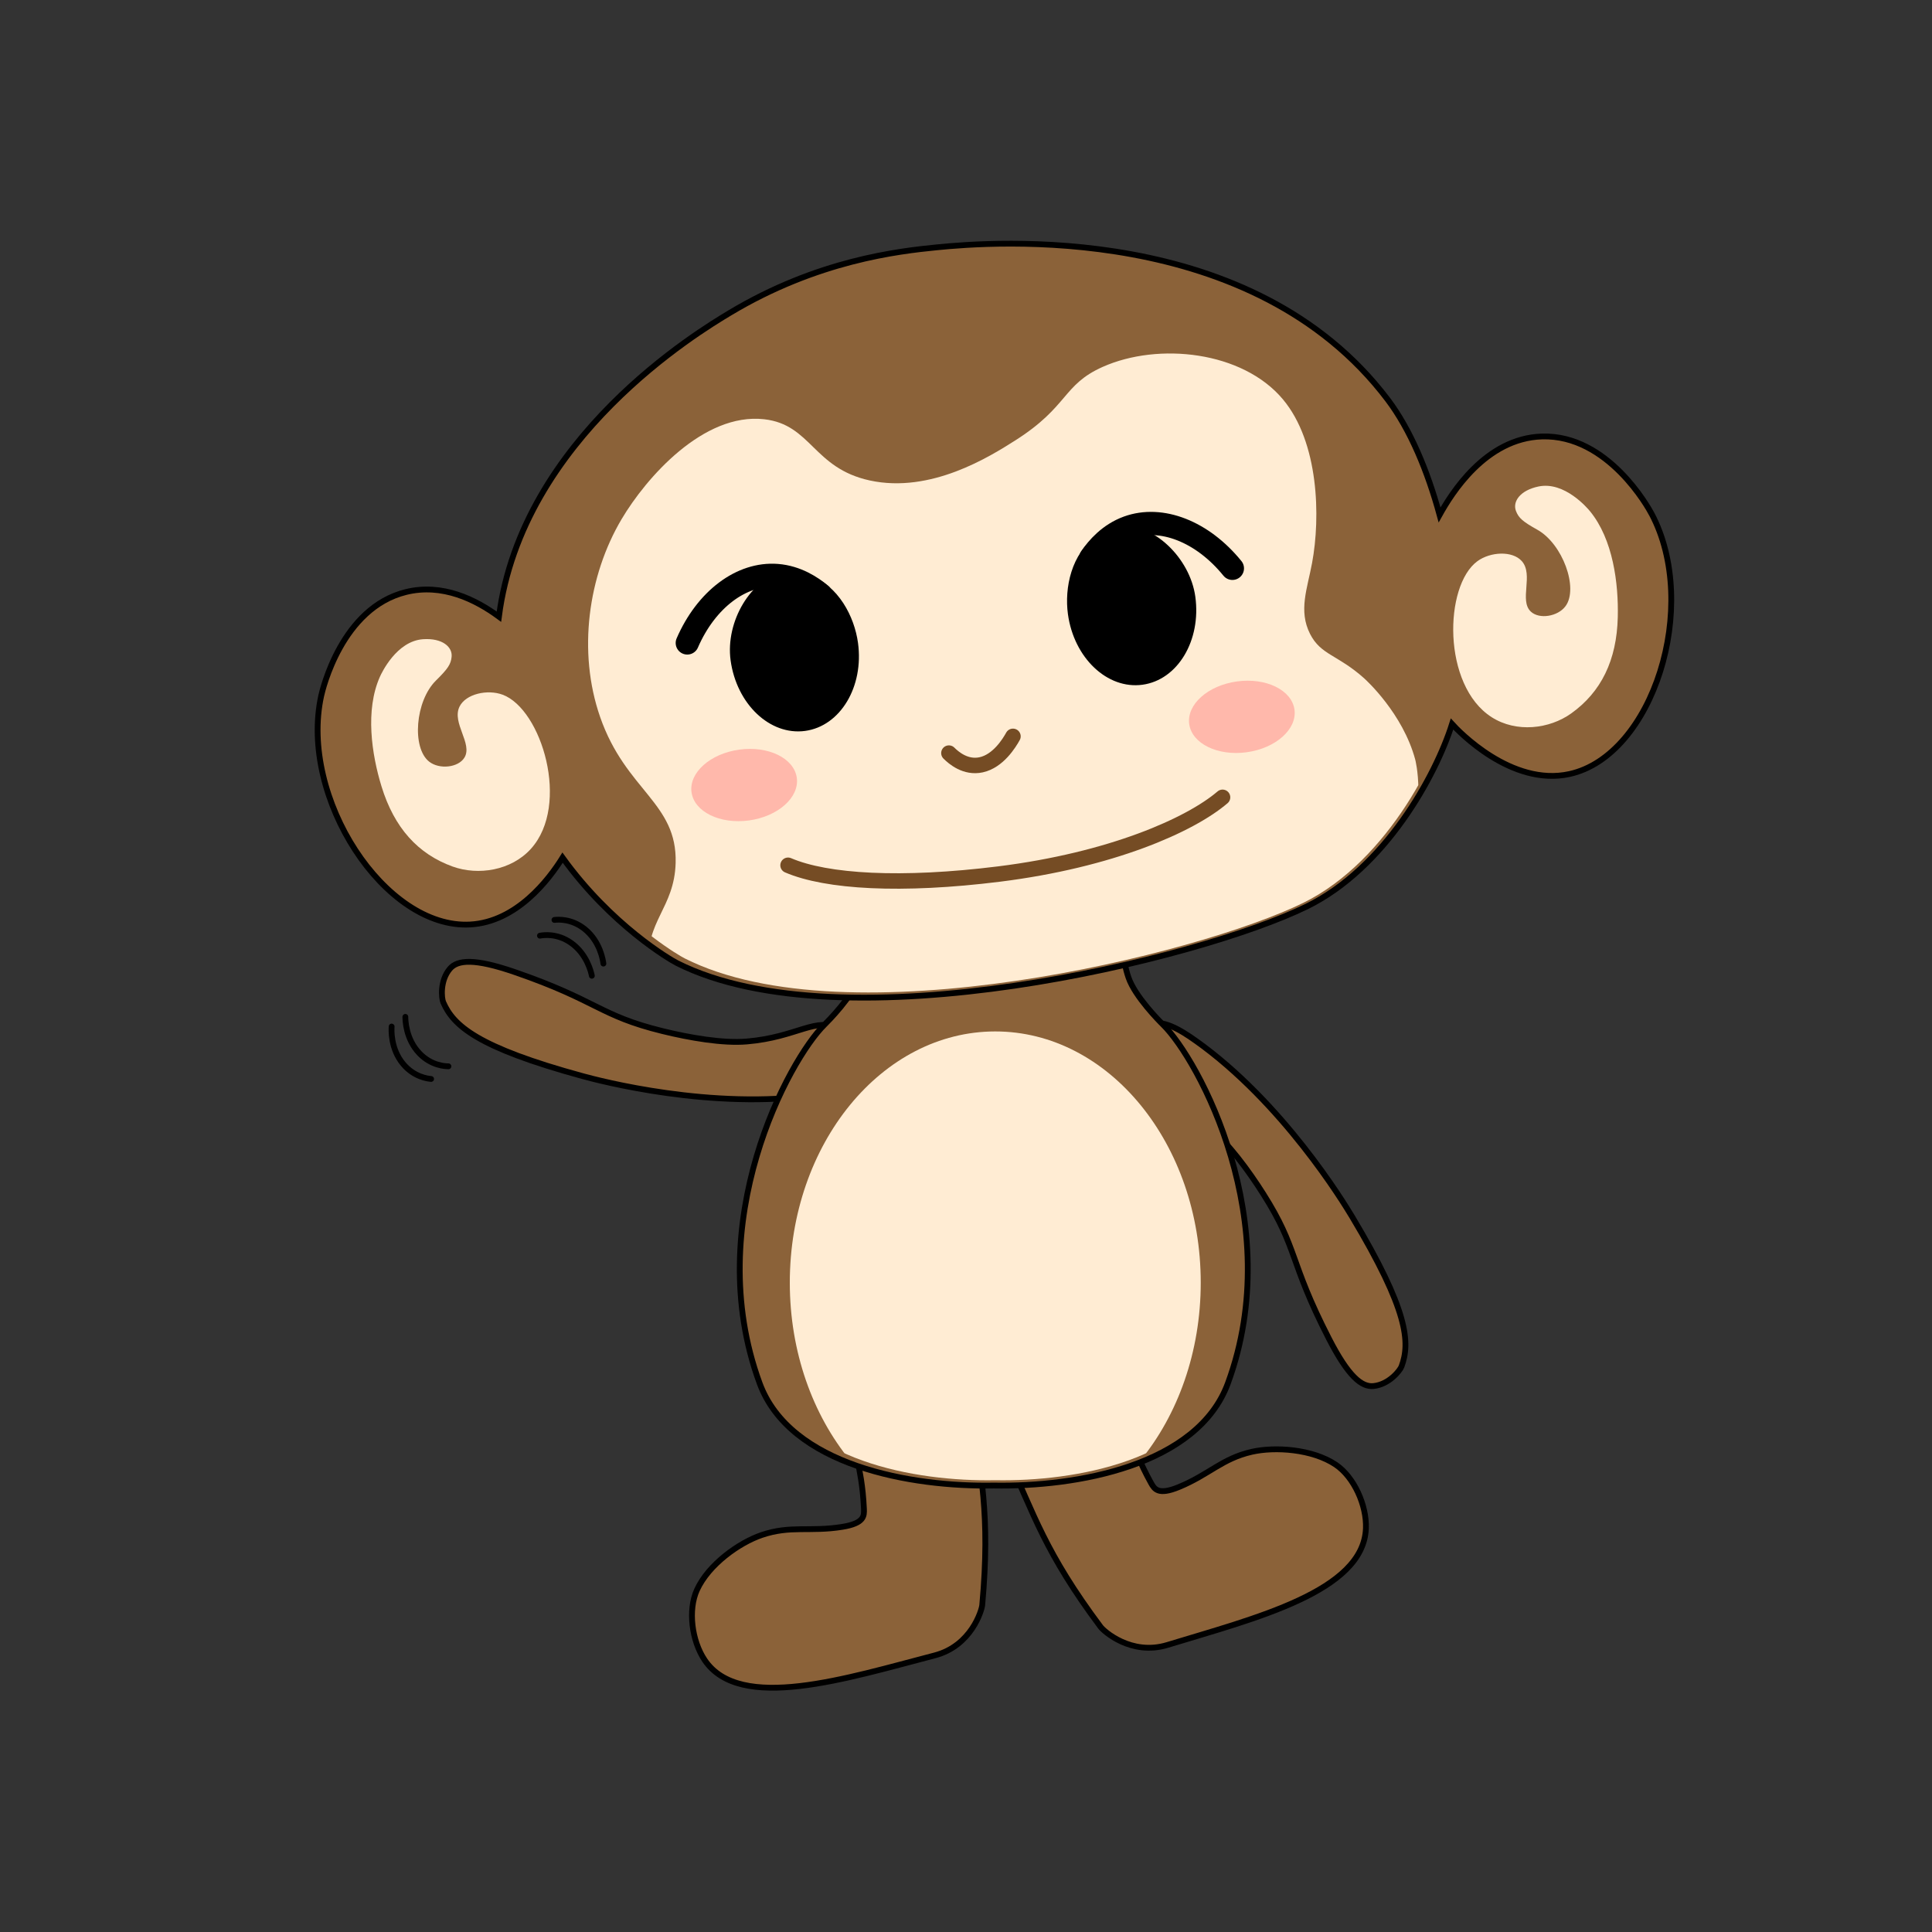 <?xml version="1.0" encoding="UTF-8"?>
<svg id="Layer_1" data-name="Layer 1" xmlns="http://www.w3.org/2000/svg" xmlns:xlink="http://www.w3.org/1999/xlink" viewBox="0 0 1000 1000">
  <rect x="0" y="0" width="1000" height="1000" fill="#333333" stroke="none"/>
  <defs>
    <style>
      .cls-1, .cls-2, .cls-3, .cls-4, .cls-5, .cls-6 {
        fill: none;
      }

      .cls-2 {
        stroke-width: 12px;
      }

      .cls-2, .cls-3, .cls-5 {
        stroke-linecap: round;
      }

      .cls-2, .cls-3, .cls-5, .cls-7 {
        stroke-miterlimit: 10;
      }

      .cls-2, .cls-3, .cls-7 {
        stroke: #000;
      }

      .cls-3, .cls-7 {
        stroke-width: 3px;
      }

      .cls-4 {
        clip-path: url(#clippath-1);
      }

      .cls-8 {
        fill: #ffecd3;
      }

      .cls-9 {
        fill: #ffb8ab;
      }

      .cls-5 {
        stroke: #754c24;
        stroke-width: 8px;
      }

      .cls-7 {
        fill: #8b6239;
      }

      .cls-6 {
        clip-path: url(#clippath);
      }
    </style>
    <clipPath id="clippath">
      <path class="cls-1" d="m600.28,527.65c-1.87-1.9-14.14-14.62-17.39-24.4-3.5-10.5-1.01-12.04-3.09-17.71-5.11-13.91-35.04-20.62-64.64-20.5-29.6-.11-59.53,6.59-64.64,20.5-2.08,5.67.4,7.21-3.09,17.71-3.26,9.78-15.52,22.5-17.39,24.4-17.63,17.86-62.39,101.98-32.57,185.55,15.28,42.82,76.41,53.74,117.69,52.95,41.28.78,102.42-10.13,117.69-52.95,29.82-83.57-14.94-167.7-32.57-185.55Z"/>
    </clipPath>
    <clipPath id="clippath-1">
      <path class="cls-1" d="m486.23,130.85c-19.5,1.95-60.59,6.53-105.25,33.43-16.8,10.12-121.64,73.3-118.48,179.29,2.99,100.36,85.67,149.34,91.91,152.49,84.48,42.65,265.91-2.06,320.24-28.79,44.61-21.95,71.59-78.39,76.17-102.08,6.44-33.3-4.28-115.7-35.22-156.67-68.76-91.04-201.06-80.51-229.37-77.68Z"/>
    </clipPath>
  </defs>
  <path class="cls-7" d="m618.85,538.63c45.02,31.96,76.51,83.66,80.95,91.06,29.17,48.7,30.19,65.28,25.63,77.57-.79,2.13-6.45,9.34-14.5,10.16-6.11.63-13.02-4.95-23.07-24.53-20.8-40.55-15.89-46.39-34.01-74.95-7.7-12.14-18.06-26.25-27.75-34.09-20.64-16.69-34.72-15.16-39.64-29.03-3.17-8.94.53-20.85,7.42-24.28,7.23-3.6,17.11,2.52,24.96,8.09Z"/>
  <path class="cls-7" d="m503.28,729.7c3.99,33.49,9.48,53.22,5.12,101.1-.24,2.67-5.6,21.09-24.6,26.04-45.6,11.86-100.86,29.6-119.09,2.36-6.61-9.88-8.74-25.82-3.94-36.32,6.04-13.21,21.86-24.41,33.48-28.36,15.01-5.1,24.93-1.52,41.71-4.22,11.46-1.84,11.38-5.7,11.21-9.4-1.11-24.35-6.78-29.1-3.99-46.9,2.54-16.2,57.72-24.14,60.09-4.29Z"/>
  <path class="cls-7" d="m521.14,753.28c14.13,30.63,19.77,50.31,48.55,88.83,1.6,2.15,15.81,15.04,34.59,9.31,45.06-13.76,101.43-27.57,102.71-60.32.46-11.88-6.07-26.57-15.66-33.01-12.06-8.09-31.4-9.36-43.37-6.64-15.46,3.51-22.04,11.75-37.75,18.23-10.73,4.43-12.68,1.1-14.48-2.14-11.8-21.33-9.46-28.35-21.15-42.05-10.65-12.48-61.82,9.64-53.45,27.79Z"/>
  <path class="cls-7" d="m423.1,566.68c-54.61,8.11-113.13-7.38-121.46-9.66-54.76-14.94-66.98-26.2-72.21-38.22-.91-2.08-1.81-11.2,3.42-17.37,3.98-4.68,12.82-5.45,33.63,1.73,43.08,14.85,43.59,22.46,76.44,30.53,13.95,3.43,31.21,6.44,43.62,5.38,26.45-2.25,35.54-13.1,48.7-6.5,8.48,4.26,14.06,15.41,11.46,22.66-2.72,7.6-14.09,10.03-23.61,11.44Z"/>
  <g>
    <path class="cls-7" d="m602.03,530.41c-1.93-1.9-14.56-14.62-17.91-24.4-3.6-10.5-1.04-12.04-3.19-17.71-5.26-13.91-36.08-20.62-66.56-20.5-30.48-.11-61.3,6.59-66.56,20.5-2.15,5.67.41,7.21-3.19,17.71-3.35,9.78-15.98,22.5-17.91,24.4-18.15,17.86-64.24,101.98-33.53,185.55,15.73,42.82,78.68,53.74,121.19,52.95,42.51.78,105.46-10.13,121.19-52.95,30.7-83.57-15.38-167.7-33.53-185.55Z"/>
    <g class="cls-6">
      <ellipse class="cls-8" cx="515.15" cy="663.9" rx="106.35" ry="130.03"/>
    </g>
  </g>
  <g>
    <path class="cls-7" d="m854.81,265.86c-1.52-2.86-22.45-40.98-56.68-39.94-29.28.89-46.99,29.77-53.01,40.6-6.18-22.63-15.1-44.19-26.93-59.81-69.93-92.31-204.58-81.57-233.39-78.68-19.85,1.99-61.67,6.65-107.12,33.96-15.75,9.46-107.48,64.59-119.44,157.2-12.04-8.86-29.28-17.41-48.11-12.76-33.25,8.2-43.17,50.54-43.87,53.7-11.57,52.79,32.98,120.87,77.14,118.39,23.97-1.34,40.6-23.06,47.79-34.6,25.16,34.91,55.58,52.74,59.3,54.61,85.95,43.22,270.61-2.21,325.92-29.35,40.38-19.82,66.56-67.27,75.16-94.43,3.12,3.44,30.64,32.5,60.78,25.89,43.2-9.48,67.81-87.03,42.48-134.77Z"/>
    <path class="cls-8" d="m260.2,359.59c-7.88-2.94-19.11-.45-22.35,6.15-4.14,8.44,6.96,19.2,2.53,26.41-3.17,5.18-12.94,6.23-18.23,2.09-9.11-7.13-7.22-31.43,3.48-41.98,6.16-6.07,7.77-8.42,8.13-12.38.46-5.03-4.8-9.69-14.73-9.03-13.86.92-21.61,17.7-22.39,19.44-7.71,17.31-4.27,40.13.83,56.75,6.57,21.41,18.84,34.99,36.82,41.48,13.21,4.77,30.33,2.11,40.52-9.19,20.52-22.75,5.53-72.22-14.63-79.75Z"/>
    <path class="cls-8" d="m764.67,290.49c6.74-4.94,18.15-5.54,23.02-.05,6.22,7.02-1.5,20.36,4.66,26.12,4.42,4.14,14.04,2.55,17.99-2.85,6.8-9.3-1.53-32.2-14.59-39.51-7.51-4.2-9.69-6.04-11.1-9.75-1.79-4.73,1.99-10.62,11.66-12.64,13.5-2.82,25.41,11.28,26.62,12.74,12.02,14.61,14.85,37.51,14.43,54.89-.54,22.38-8.63,38.74-24.07,49.8-11.35,8.13-28.42,10.14-41.2,1.98-25.72-16.43-24.66-68.09-7.41-80.73Z"/>
    <g class="cls-4">
      <path class="cls-8" d="m368.77,548.62c-8.92-7.07-30.32-24.05-32.76-49.11-2.18-22.49,13.05-29.44,13.7-52.86.86-31.25-25.76-37.31-39.06-75.46-11.83-33.93-6.18-73.34,11.08-102.47,12.7-21.43,42.34-55.26,73.79-51.72,24.43,2.75,25.32,25.28,54.64,31.68,31.69,6.92,62.33-12.48,75.26-20.67,27.8-17.61,24.42-28.8,45.36-38.12,28.8-12.82,72.34-8.18,93.25,16.8,18.64,22.26,19.52,60.92,15.1,84.68-2.48,13.36-7.13,24.68-1.08,36.68,5.59,11.07,14.22,10.69,28.01,23.02,1.14,1.02,20.05,18.29,26.45,42.05,0,0,6.39,23.73-5.94,54.32-32.19,79.84-277.22,165.11-357.82,101.18Z"/>
    </g>
    <path d="m618.7,308.86c3.1,22.67-9.14,43.07-27.35,45.56-18.21,2.49-35.48-13.86-38.59-36.53-1.87-13.66,1.79-31.29,14.72-40.4,2.3-1.62,6.6-4.58,12.63-5.15,16.82-1.61,35.83,16.37,38.59,36.53Z"/>
    <path class="cls-2" d="m564.6,288.68c3.41-5,9.56-12.17,19.14-15.66,17.34-6.31,38.68,2.09,54.15,21.16"/>
    <path d="m378.16,341.79c3.1,22.67,20.38,39.02,38.59,36.53,18.21-2.49,30.45-22.89,27.35-45.56-1.87-13.66-10.13-29.66-25.04-34.96-2.65-.94-7.59-2.63-13.55-1.57-16.63,2.96-30.11,25.39-27.35,45.56Z"/>
    <path class="cls-2" d="m424.85,307.81c-4.63-3.9-12.48-9.15-22.65-9.94-18.4-1.42-36.69,12.4-46.47,34.93"/>
    <path class="cls-5" d="m491.15,389.8c2.42,2.42,8.62,7.81,16.69,6.06,8.83-1.92,14.53-11.23,16.47-14.73"/>
    <path class="cls-5" d="m407.89,447.86c19.92,8.58,58.65,10.85,109.22,4.54,57.84-7.22,98.82-25.28,115.68-39.71"/>
    <g>
      <ellipse class="cls-9" cx="385.15" cy="406.37" rx="27.5" ry="18.5" transform="translate(-51.56 55.99) rotate(-7.8)"/>
      <ellipse class="cls-9" cx="642.75" cy="371.1" rx="27.5" ry="18.5" transform="translate(-44.39 90.6) rotate(-7.8)"/>
    </g>
  </g>
  <g>
    <path class="cls-3" d="m202.71,531.34c-.11,1.59-.64,11.45,5.96,19.37,5.66,6.79,12.77,7.61,14.48,7.75"/>
    <path class="cls-3" d="m209.81,526.33c0,1.59.17,11.47,7.31,18.9,6.12,6.37,13.27,6.67,14.99,6.69"/>
    <path class="cls-3" d="m312.32,498.76c-.2-1.58-1.61-11.36-9.63-17.84-6.87-5.55-14.01-4.97-15.71-4.77"/>
    <path class="cls-3" d="m306.34,505.06c-.31-1.56-2.41-11.22-10.86-17.11-7.25-5.05-14.32-3.95-16.01-3.64"/>
  </g>
</svg>